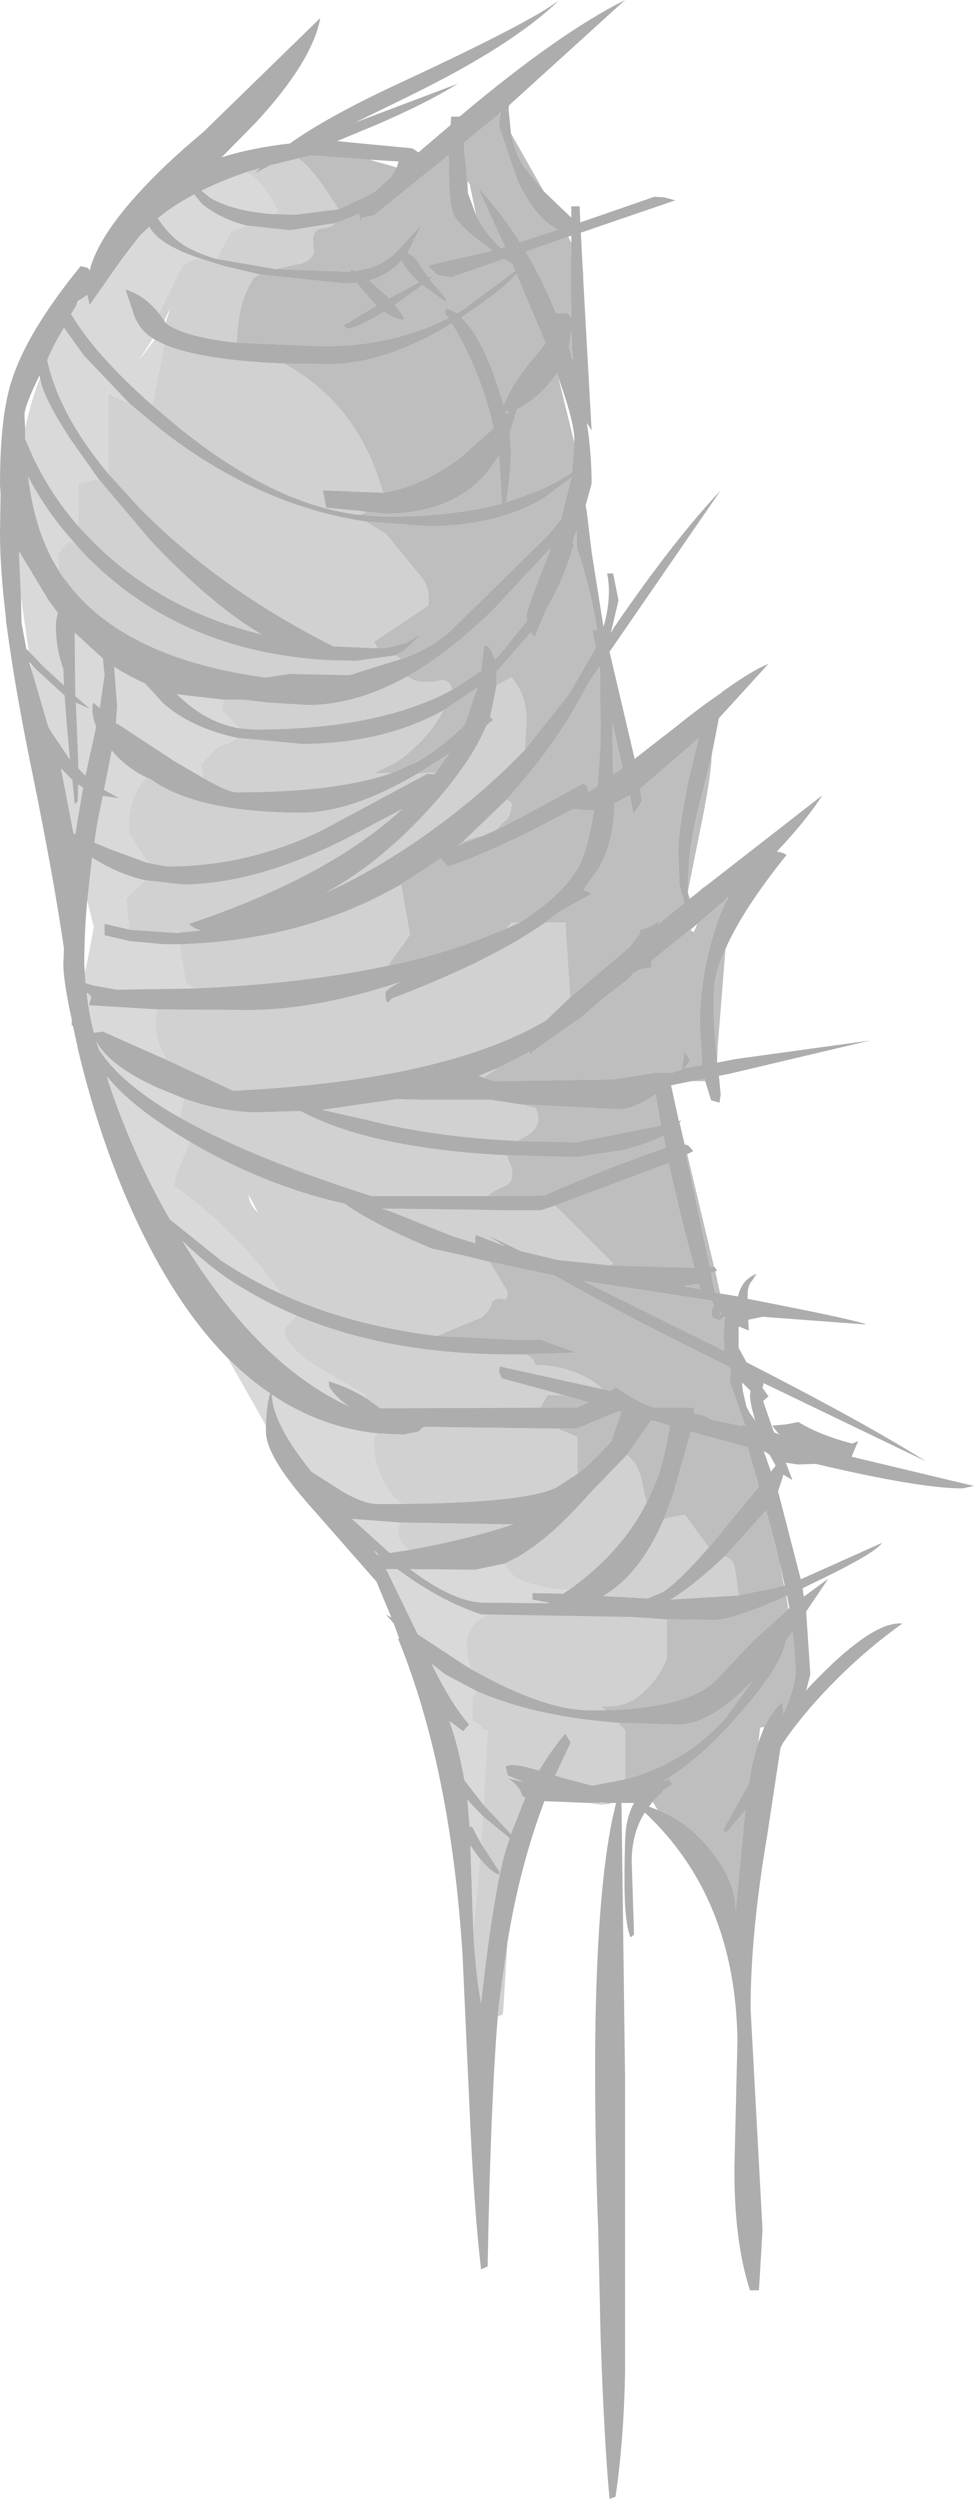 <?xml version="1.0" encoding="UTF-8" standalone="no"?>
<svg xmlns:ffdec="https://www.free-decompiler.com/flash" xmlns:xlink="http://www.w3.org/1999/xlink" ffdec:objectType="frame" height="243.95px" width="95.2px" xmlns="http://www.w3.org/2000/svg">
  <g transform="matrix(1.0, 0.0, 0.0, 1.0, 0.0, 0.0)">
    <use ffdec:characterId="262" height="208.95" transform="matrix(1.167, 0.0, 0.0, 1.167, 0.0, 0.0)" width="81.55" xlink:href="#sprite0"/>
  </g>
  <defs>
    <g id="sprite0" transform="matrix(1.0, 0.0, 0.0, 1.0, 0.0, 0.0)">
      <use ffdec:characterId="261" height="208.95" transform="matrix(1.0, 0.0, 0.0, 1.0, 0.0, 0.0)" width="81.55" xlink:href="#shape0"/>
    </g>
    <g id="shape0" transform="matrix(1.0, 0.0, 0.0, 1.0, 0.0, 0.0)">
      <path d="M42.75 11.15 L45.5 16.0 43.85 13.95 Q43.05 12.7 42.75 11.15 M48.75 22.45 L48.8 22.75 48.8 23.4 48.75 22.45 M49.1 42.85 L49.25 44.15 49.5 46.15 49.1 42.85 M59.55 63.1 Q59.5 65.05 58.45 70.05 L57.55 74.55 Q57.55 70.65 58.6 66.95 L59.55 63.1 M58.6 74.45 L58.6 74.4 58.85 74.2 59.1 74.05 58.6 74.45 M60.7 79.35 L60.05 87.5 60.0 88.75 Q59.55 84.2 59.8 82.2 59.95 80.95 60.7 79.35 M59.0 90.4 L57.85 90.4 58.95 90.2 59.0 90.4 M56.95 94.25 L57.3 95.7 57.25 95.7 56.95 94.25 M57.5 96.5 L59.75 105.95 59.4 105.95 57.4 96.55 57.5 96.5 M59.85 106.3 L60.25 108.15 59.8 108.05 59.5 106.45 59.85 106.3 M51.2 150.75 L50.75 150.85 50.85 150.75 51.2 150.75 M41.85 9.55 L41.75 10.55 43.3 15.1 Q44.85 18.35 46.7 19.2 L45.6 19.55 43.5 20.25 Q41.9 17.7 40.0 15.7 L42.25 20.65 41.9 20.75 Q40.6 19.5 39.85 18.05 L39.3 15.4 39.1 15.15 39.1 15.2 38.8 11.95 41.8 9.5 41.85 9.55 M28.05 18.65 Q29.05 18.35 30.05 17.85 30.1 18.75 30.3 18.2 L31.3 18.0 37.55 12.95 37.55 13.55 Q37.55 17.25 38.0 18.05 38.7 19.2 41.2 20.95 L35.8 22.2 36.05 22.5 36.6 23.0 37.75 23.2 42.2 21.65 42.85 22.05 43.1 22.65 38.8 25.85 38.2 26.2 Q37.75 25.9 37.3 25.75 L37.25 26.2 37.5 26.6 Q32.85 28.95 27.0 28.95 L19.8 28.65 Q19.85 27.4 20.05 26.2 20.35 24.55 21.3 23.15 L21.75 22.95 28.75 23.7 29.85 23.65 31.1 25.15 31.5 25.55 28.75 27.2 29.0 27.5 Q30.0 27.4 32.15 26.05 33.0 26.7 33.75 26.75 L33.8 26.5 33.05 25.5 33.15 25.4 35.35 23.85 37.3 25.25 37.3 24.95 35.95 23.35 36.3 23.0 35.85 23.2 35.0 21.95 Q34.65 21.4 34.1 21.15 L35.3 18.75 33.45 20.75 Q32.05 22.4 29.65 22.65 L29.3 22.5 29.35 22.7 28.75 22.7 23.05 22.5 24.75 22.1 Q25.7 22.1 26.3 21.15 25.9 19.25 26.85 19.1 27.7 19.05 28.05 18.65 M23.75 30.4 L27.5 30.45 Q32.2 30.45 37.8 27.05 39.75 30.2 40.9 34.2 L41.3 35.8 38.6 38.2 Q35.4 40.65 32.05 41.2 29.95 33.75 23.75 30.4 M30.7 42.8 L32.25 42.95 Q37.85 42.95 40.8 39.45 L41.75 38.1 42.0 42.1 Q37.9 43.2 32.25 43.2 L30.05 43.05 30.7 42.8 M47.55 19.8 L47.8 20.3 47.75 23.05 47.8 26.6 47.75 26.45 47.5 26.2 46.55 26.2 46.55 26.25 Q45.4 23.4 44.0 21.05 L47.55 19.8 M47.85 29.8 L47.6 29.05 47.8 27.7 47.9 29.75 47.85 29.8 M48.05 37.0 L47.85 39.5 Q46.55 40.4 44.75 41.15 L42.35 42.0 Q42.75 39.45 42.75 37.8 L42.65 36.2 43.25 34.25 Q45.3 33.15 46.55 31.25 L46.6 31.2 46.7 31.5 48.05 37.0 M42.15 33.85 L41.25 31.15 Q40.0 27.85 38.6 26.55 42.0 24.3 43.2 22.9 L45.65 28.7 44.75 29.8 Q42.8 32.1 42.15 33.85 M42.35 34.65 L42.3 34.35 42.55 34.45 42.35 34.65 M34.1 56.55 Q37.6 54.55 41.3 50.95 L46.1 45.8 46.05 45.95 Q44.05 50.9 44.05 51.55 L44.1 51.9 42.05 54.45 41.4 55.15 Q41.2 54.4 40.8 54.0 L40.5 54.0 40.25 56.1 37.8 57.7 37.8 57.65 Q37.65 56.6 36.35 57.0 34.75 57.15 34.1 56.55 M41.55 57.3 L41.55 56.8 41.55 56.15 41.95 55.7 44.4 52.9 44.75 53.25 45.7 50.95 Q47.2 48.4 48.0 45.55 L47.9 45.3 48.25 44.35 48.25 45.75 Q49.5 49.45 49.95 52.7 L49.55 52.7 49.85 54.15 47.6 58.05 43.9 62.7 44.0 61.15 Q44.3 58.35 42.8 56.65 L41.55 57.3 M30.55 43.6 L35.75 44.0 Q41.4 44.0 45.35 41.75 L47.8 39.95 46.95 43.4 45.9 44.7 40.8 49.7 37.65 52.8 Q36.0 54.2 34.0 54.95 L33.55 55.1 33.1 54.8 33.75 54.45 35.3 53.0 33.95 53.75 32.25 54.2 31.55 54.2 31.3 53.65 35.8 50.65 Q36.1 49.1 35.0 47.95 L32.3 44.65 30.55 43.6 M28.3 17.5 Q26.25 14.1 24.95 13.25 L26.05 13.0 30.9 13.35 33.2 14.0 32.7 14.8 31.45 15.95 30.8 16.35 28.3 17.5 M30.9 23.45 Q32.5 23.0 33.6 21.8 34.0 22.6 34.95 23.5 L35.05 23.6 32.65 24.9 32.6 24.95 30.9 23.45 M37.1 59.4 L39.95 57.5 38.85 60.65 Q36.95 62.5 35.0 63.65 L32.75 64.65 31.3 64.65 33.2 63.7 Q35.8 61.85 37.1 59.4 M36.45 64.6 L35.0 64.65 35.55 64.3 37.6 63.0 36.45 64.6 M40.5 69.85 L38.3 70.7 38.7 70.4 Q39.5 70.05 40.5 69.85 M42.4 66.85 L43.55 65.5 Q46.9 61.65 49.2 57.15 L50.15 55.75 50.2 55.95 50.25 62.05 50.0 65.7 49.25 66.2 49.1 65.7 48.8 65.5 43.3 68.5 41.5 69.4 41.95 68.9 42.45 68.45 Q42.8 67.9 42.8 67.15 L42.4 66.85 M33.55 73.95 L36.85 71.8 37.5 72.45 Q39.65 71.8 44.2 69.6 L47.95 67.65 48.05 67.65 49.25 67.75 49.7 67.75 Q49.1 71.45 48.25 72.75 46.8 75.05 43.45 77.15 L42.8 77.15 42.35 77.65 39.55 78.75 Q36.35 79.95 32.45 80.75 L34.3 78.15 33.55 73.95 M45.6 77.15 L46.85 76.2 49.5 74.75 Q49.4 74.6 48.8 74.4 L50.1 72.6 Q51.3 70.5 51.4 67.55 L51.4 67.2 52.7 66.5 52.8 67.05 53.0 68.1 53.7 67.0 53.55 65.95 58.45 61.75 57.7 64.8 Q56.75 69.25 56.75 71.2 L56.85 74.0 57.25 75.5 55.05 77.3 55.2 76.9 Q54.5 77.6 53.55 77.7 L53.55 77.8 53.55 78.05 52.65 79.2 47.7 83.4 47.3 77.15 45.6 77.15 M42.4 96.6 L48.25 96.75 52.2 96.15 Q54.2 95.65 55.5 94.95 L55.7 95.95 51.7 97.4 Q48.0 98.85 45.55 99.95 L40.8 100.0 Q41.35 99.5 42.15 99.2 43.05 98.9 42.8 97.65 L42.4 96.6 M40.95 105.5 L46.4 106.65 Q51.65 109.65 59.7 113.65 L60.95 114.25 61.15 114.55 61.05 115.5 62.3 119.05 62.4 119.2 62.0 119.2 62.0 119.25 61.7 119.15 59.55 118.7 58.85 118.35 58.05 118.15 58.1 117.8 58.05 117.7 54.75 117.7 Q53.35 117.25 51.55 116.0 L51.05 116.3 50.4 116.15 Q49.7 115.45 48.6 114.95 46.85 114.15 44.8 114.15 44.6 113.45 43.9 113.25 L48.25 113.1 45.2 112.0 42.75 112.0 36.55 111.7 40.3 110.15 40.8 109.65 41.1 109.15 Q41.15 108.4 42.3 108.65 42.55 108.15 42.4 107.9 L40.95 105.5 M47.15 116.65 L49.25 117.25 48.25 117.7 45.2 117.7 45.8 116.65 47.15 116.65 M40.45 90.1 L41.65 89.3 44.3 87.95 Q44.35 88.35 44.5 88.0 L45.5 87.25 48.65 85.05 50.5 83.45 52.65 81.8 52.95 81.4 53.6 81.05 53.65 81.05 54.5 80.9 54.5 80.35 57.65 77.8 57.75 77.75 58.05 77.95 58.35 77.25 60.85 75.1 60.85 75.2 Q60.2 76.4 59.75 77.95 58.55 81.8 58.55 85.8 L58.75 89.05 57.25 89.3 57.75 88.7 57.3 87.95 57.25 88.0 57.05 89.45 Q56.8 89.45 56.25 89.7 L54.55 89.7 54.55 89.75 51.3 90.25 41.35 90.4 40.45 90.1 M43.25 95.4 L43.6 95.2 Q45.6 94.3 44.8 92.65 L43.6 92.35 51.75 92.75 Q53.05 92.75 54.85 91.5 L55.3 94.1 48.25 95.5 43.25 95.4 M51.3 64.75 L51.25 61.95 51.25 60.5 52.1 64.2 51.3 64.75 M51.05 105.8 Q51.15 105.7 51.3 105.65 L46.45 100.8 55.95 97.25 Q56.85 101.4 58.1 106.0 L51.05 105.8 M58.45 107.35 L58.6 107.8 57.25 107.55 58.45 107.35 M59.75 109.2 L59.55 109.5 59.55 110.0 59.65 110.2 60.3 110.4 60.3 110.3 60.65 110.05 60.55 111.55 60.6 112.95 48.8 107.1 59.55 108.75 59.75 109.2 M60.2 109.75 L60.4 109.8 60.25 109.9 60.2 109.75 M46.65 119.45 L48.25 119.45 51.75 118.0 52.0 118.05 51.35 119.9 51.2 120.45 Q49.65 122.2 48.3 123.25 L48.3 120.15 46.65 119.45 M52.45 121.65 L54.5 118.75 56.05 119.2 Q55.5 122.35 54.95 123.75 L54.1 125.65 53.75 124.15 Q53.5 122.45 52.45 121.65 M55.55 127.0 L56.3 125.0 57.8 119.7 58.65 119.95 62.55 121.0 63.5 124.3 59.3 129.4 57.3 126.65 55.55 127.0 M61.8 133.4 L61.5 131.2 Q61.35 130.3 60.6 130.15 L60.95 129.8 64.1 126.3 64.5 127.7 65.25 130.7 65.6 132.6 61.8 133.4 M55.8 135.4 L59.75 135.45 Q61.35 135.45 65.8 133.45 L65.95 134.55 63.05 137.15 59.85 140.55 Q57.45 142.8 50.65 143.0 L50.3 142.65 Q52.0 142.8 53.2 142.0 55.05 140.6 55.8 138.65 L55.8 135.4 M52.2 148.8 L52.3 148.65 52.3 144.65 51.7 144.05 56.75 144.2 Q59.45 144.2 63.0 140.5 L60.7 143.65 Q57.35 147.45 52.2 148.8 M66.5 138.35 L66.55 139.4 66.55 140.0 Q66.5 141.05 65.55 143.35 L65.55 143.1 65.45 142.3 65.3 142.45 Q64.55 143.15 63.95 144.4 L63.6 144.45 63.45 145.7 Q62.95 147.15 62.65 149.15 L60.5 153.0 60.75 153.25 62.35 151.4 61.55 159.8 Q61.6 157.4 59.5 154.75 57.6 152.35 55.05 151.35 L54.6 150.65 55.5 149.75 55.45 149.7 56.25 149.2 56.0 148.75 55.55 148.9 Q58.15 147.35 60.8 144.5 65.35 139.6 65.75 137.2 L66.3 136.45 66.5 138.35" fill="#bebebe" fill-rule="evenodd" stroke="none"/>
      <path d="M50.75 150.85 L50.3 150.9 49.25 150.75 50.35 150.7 50.85 150.75 50.75 150.85 M42.45 162.45 L42.1 168.2 42.05 168.45 41.65 168.6 41.75 167.55 42.45 162.45 M28.05 18.65 Q27.7 19.05 26.85 19.1 25.9 19.25 26.3 21.15 25.7 22.1 24.75 22.1 L23.05 22.5 18.1 21.65 19.3 19.4 20.6 18.85 24.25 19.25 28.05 18.65 M21.75 22.95 L21.3 23.15 Q20.35 24.55 20.05 26.2 19.85 27.4 19.8 28.65 15.5 28.2 13.9 27.05 L13.85 27.0 14.35 25.45 14.3 25.65 13.75 26.8 13.3 26.2 15.3 22.15 16.3 21.65 16.85 21.65 18.8 22.25 21.75 22.95 M13.75 28.8 Q16.8 30.1 23.75 30.4 29.95 33.75 32.05 41.2 L27.0 41.0 27.3 42.45 29.95 42.7 30.7 42.8 30.05 43.05 Q22.9 42.2 14.9 35.7 L12.7 33.85 12.8 33.65 13.75 28.8 M34.1 56.55 Q34.75 57.15 36.35 57.0 37.65 56.6 37.8 57.65 L37.8 57.7 Q31.65 61.0 21.3 61.0 L20.05 60.9 18.55 59.4 18.7 58.5 19.0 58.5 20.35 58.5 22.45 58.75 25.75 58.95 Q29.75 58.95 34.1 56.55 M41.55 57.3 L42.8 56.65 Q44.3 58.35 44.0 61.15 L43.9 62.7 Q40.95 65.8 37.05 68.75 32.2 72.4 27.25 74.65 31.4 72.35 35.0 68.6 39.2 64.25 40.7 60.65 L41.25 60.2 41.0 59.95 41.55 57.3 M30.55 43.6 L32.3 44.65 35.0 47.95 Q36.1 49.1 35.8 50.65 L31.3 53.65 31.55 54.2 27.9 54.05 Q18.35 49.25 11.7 42.5 L9.05 39.6 9.05 32.9 Q9.95 33.3 10.85 33.75 L13.25 35.75 Q21.4 42.2 30.55 43.6 M33.1 54.8 L33.55 55.1 29.25 56.45 24.25 56.35 22.2 56.65 Q11.2 55.15 6.3 49.55 L6.3 49.45 6.25 49.5 5.15 48.1 4.95 47.75 4.8 46.4 5.55 45.4 5.75 45.35 6.2 45.35 6.75 46.0 Q14.75 54.5 27.5 55.2 L29.75 55.25 29.8 55.25 33.1 54.8 M20.6 14.4 L21.75 14.05 21.3 14.5 22.65 13.8 24.95 13.25 Q26.25 14.1 28.3 17.5 L24.75 17.95 22.8 17.9 23.3 17.65 23.1 17.4 Q22.15 15.5 21.05 14.65 L20.6 14.4 M8.25 40.05 L12.6 45.2 Q17.65 50.55 21.9 53.05 13.25 50.95 7.5 45.0 L6.55 44.0 6.55 40.4 8.25 40.05 M37.1 59.4 Q35.8 61.85 33.2 63.7 L31.3 64.65 32.75 64.65 Q28.1 66.25 19.8 66.25 19.1 66.25 17.0 65.05 L16.8 63.9 17.55 63.15 Q18.15 62.3 19.05 62.15 L19.9 61.7 25.25 62.2 Q32.0 62.2 37.1 59.4 M36.45 64.6 L36.3 64.75 35.75 64.7 26.9 69.45 Q20.7 72.45 14.0 72.45 L12.35 72.15 10.8 69.65 Q10.7 68.65 10.85 67.9 11.15 66.25 12.25 65.0 L12.6 65.15 13.2 65.55 Q17.15 67.95 25.25 67.95 29.4 67.95 35.0 64.65 L36.45 64.6 M40.5 69.85 Q39.5 70.05 38.7 70.4 L42.4 66.85 42.8 67.15 Q42.8 67.9 42.45 68.45 L41.95 68.9 41.5 69.4 40.5 69.85 M33.55 73.95 L34.3 78.15 32.45 80.75 Q25.4 82.25 16.2 82.65 L15.55 82.15 15.0 78.95 Q25.4 78.65 33.55 73.95 M42.35 77.65 L42.8 77.15 43.45 77.15 42.35 77.65 M12.15 73.6 L15.25 73.95 Q21.4 73.95 29.1 70.05 L33.65 67.65 Q27.45 73.35 15.8 77.25 16.15 77.6 16.8 77.8 L14.85 78.0 14.8 77.9 14.7 78.0 10.95 77.75 10.8 77.65 10.55 75.15 12.15 73.6 M13.9 88.6 L13.5 87.8 Q12.7 86.1 13.15 84.4 L20.75 84.45 Q26.45 84.45 33.5 82.1 32.25 82.75 32.25 83.05 32.25 84.3 32.75 83.5 41.05 80.35 45.6 77.15 L47.3 77.15 47.7 83.4 45.65 85.35 Q41.8 87.6 36.15 89.0 L35.55 89.15 Q28.8 90.75 19.5 91.2 L13.9 88.6 M15.05 93.45 L15.1 93.15 15.3 92.15 15.4 91.85 Q18.65 93.0 21.5 93.0 L25.15 92.9 Q27.55 94.15 30.35 94.9 35.4 96.25 42.4 96.6 L42.8 97.65 Q43.05 98.9 42.15 99.2 41.35 99.5 40.8 100.0 L31.05 100.0 Q20.9 96.75 15.05 93.45 M23.55 108.2 L23.4 108.0 Q19.75 102.9 14.55 99.15 L14.65 98.45 15.85 95.45 Q22.15 99.15 28.85 100.65 31.2 102.35 36.15 104.4 L38.9 105.0 40.95 105.5 42.4 107.9 Q42.55 108.15 42.3 108.65 41.15 108.4 41.1 109.15 L40.8 109.65 40.3 110.15 36.55 111.7 Q29.4 110.85 23.55 108.2 M50.4 116.15 L41.8 114.25 41.75 114.7 42.0 115.25 47.15 116.65 45.8 116.65 45.2 117.7 31.8 117.75 30.7 116.95 30.55 116.65 26.25 114.1 Q24.65 113.15 23.8 111.65 L23.9 110.95 24.35 110.45 24.8 110.0 Q32.55 113.25 42.75 113.25 L43.9 113.25 Q44.6 113.45 44.8 114.15 46.85 114.15 48.6 114.95 49.7 115.45 50.4 116.15 M40.45 90.1 L40.05 89.95 41.65 89.3 40.45 90.1 M43.25 95.4 Q36.15 95.05 30.75 93.65 L26.95 92.8 33.2 91.9 35.25 91.95 41.05 91.95 43.6 92.35 44.8 92.65 Q45.6 94.3 43.6 95.2 L43.25 95.4 M46.45 100.8 L51.3 105.65 Q51.15 105.7 51.05 105.8 L46.65 105.35 43.55 104.6 40.75 103.25 42.25 104.2 39.8 103.25 39.75 103.7 39.8 103.7 39.75 103.95 37.95 103.4 32.7 101.3 31.95 101.05 39.8 101.15 42.2 101.2 45.25 101.2 46.45 100.8 M46.65 119.45 L48.3 120.15 48.3 123.25 46.5 124.4 Q43.85 125.65 33.6 125.75 32.55 124.95 31.85 123.35 31.15 121.9 31.3 120.15 L31.6 119.85 33.75 119.95 35.0 119.7 35.45 119.3 46.65 119.45 M52.45 121.65 Q53.5 122.45 53.75 124.15 L54.1 125.65 Q51.95 129.85 47.65 132.9 L46.8 132.9 Q44.9 132.75 43.05 131.9 L42.15 130.75 Q45.2 129.5 49.0 125.25 L49.55 124.65 52.45 121.65 M45.9 134.0 L45.85 134.05 45.6 134.05 45.9 134.0 M55.55 127.0 L57.3 126.65 59.3 129.4 Q56.55 132.5 55.4 133.15 L54.2 133.65 50.45 133.45 Q53.55 131.65 55.55 127.0 M61.8 133.4 L56.1 133.75 Q58.2 132.45 60.6 130.15 61.35 130.3 61.5 131.2 L61.8 133.4 M55.8 135.4 L55.8 138.65 Q55.05 140.6 53.2 142.0 52.0 142.8 50.3 142.65 L50.65 143.0 49.3 143.0 Q45.5 143.0 39.4 139.55 38.2 136.1 40.85 135.0 L52.8 135.2 55.8 135.4 M33.45 127.3 L42.25 127.45 42.95 127.45 Q39.4 128.65 34.25 129.6 L34.05 129.4 Q33.3 128.85 33.3 128.15 L33.4 127.45 33.45 127.3 M52.2 148.8 L49.55 149.3 47.05 148.65 46.45 148.45 47.75 145.7 47.3 144.95 Q46.1 146.35 45.1 148.05 42.85 147.35 42.3 147.7 L42.5 148.45 43.8 149.0 42.5 148.7 Q43.45 149.3 43.7 150.15 L43.95 150.3 42.75 153.35 40.45 150.9 40.8 144.65 40.55 144.65 40.4 144.6 Q40.2 144.15 39.55 143.9 L39.55 141.9 39.9 141.4 Q44.65 143.5 51.7 144.05 L52.3 144.65 52.3 148.65 52.2 148.8 M20.8 99.9 L20.8 99.95 Q20.9 100.8 21.6 101.4 L20.8 99.9 M40.25 154.15 L40.4 151.85 42.65 153.7 Q42.2 154.95 41.9 156.35 41.05 160.25 40.25 167.5 39.8 165.15 39.6 161.5 L40.15 155.4 Q41.05 156.5 41.75 156.75 L41.8 156.5 40.25 154.15" fill="#d1d1d1" fill-rule="evenodd" stroke="none"/>
      <path d="M22.25 119.2 L19.05 113.55 Q20.75 115.25 22.6 116.5 22.3 117.45 22.25 119.2 M13.3 26.2 Q12.1 24.7 10.5 24.2 L11.1 26.0 Q11.45 27.3 12.5 28.1 L12.8 28.3 11.6 30.15 12.95 28.4 13.75 28.8 12.8 33.65 12.7 33.85 Q7.9 29.6 5.95 26.25 L6.35 25.6 6.65 25.1 7.3 24.65 7.5 25.5 10.2 21.65 11.7 19.7 12.5 18.95 Q13.25 20.45 16.85 21.65 L16.3 21.65 15.3 22.15 13.3 26.2 M20.05 60.9 Q17.25 60.45 14.8 58.05 L18.7 58.5 18.55 59.4 20.05 60.9 M4.95 47.75 Q2.95 44.7 2.35 39.85 3.9 42.8 6.2 45.35 L5.75 45.35 5.55 45.4 4.8 46.4 4.95 47.75 M20.6 14.4 L21.05 14.65 Q22.15 15.5 23.1 17.4 L23.3 17.65 22.8 17.9 Q19.5 17.65 17.6 16.55 L16.85 15.95 Q18.55 15.1 20.6 14.4 M20.6 18.85 L19.3 19.4 18.1 21.65 Q16.4 21.15 15.3 20.45 14.25 19.75 13.45 18.6 L13.2 18.25 Q14.55 17.15 16.25 16.25 L16.9 17.05 Q18.45 18.3 20.6 18.85 M10.85 33.75 Q9.95 33.3 9.05 32.9 L9.05 39.6 Q4.9 34.6 3.95 30.1 4.3 29.25 4.8 28.35 L5.35 27.4 7.0 29.7 10.85 33.75 M3.35 31.6 Q3.6 33.25 5.95 36.8 L8.25 40.05 6.55 40.4 6.55 44.0 Q4.25 41.35 2.8 38.3 L2.1 36.7 2.1 35.85 Q2.55 33.65 3.35 31.6 M1.75 49.85 L1.6 46.5 1.6 46.1 4.1 50.25 4.85 51.25 Q4.6 52.0 4.7 53.1 4.8 54.55 5.3 55.95 L5.35 57.3 3.65 55.75 2.4 54.45 1.75 49.85 M17.0 65.05 L14.6 63.65 9.8 60.5 9.75 60.55 9.7 60.45 9.8 59.05 9.55 55.75 Q10.8 56.55 12.15 57.15 L13.65 58.8 Q16.05 60.9 19.9 61.7 L19.05 62.15 Q18.15 62.3 17.55 63.15 L16.8 63.9 17.0 65.05 M12.25 65.0 Q11.15 66.25 10.85 67.9 10.7 68.65 10.8 69.65 L12.35 72.15 9.2 71.0 7.9 70.45 Q8.1 68.85 8.45 67.3 L8.6 66.55 10.0 66.75 8.7 66.05 9.35 62.75 9.7 63.15 Q10.85 64.35 12.25 65.0 M12.15 73.6 L10.55 75.15 10.8 77.65 10.95 77.75 8.75 77.25 8.75 78.2 10.9 78.7 13.75 78.95 15.0 78.95 15.55 82.15 16.2 82.65 9.8 82.75 7.8 82.4 7.15 82.2 7.1 81.35 7.35 80.15 7.85 77.5 7.3 75.3 7.7 71.7 7.95 71.85 Q9.95 73.1 12.15 73.6 M14.7 78.0 L14.8 77.9 14.85 78.0 14.7 78.0 M6.25 52.9 L8.6 55.05 8.75 56.45 8.35 59.2 7.8 58.75 7.75 58.95 Q7.65 59.85 8.05 60.75 L7.15 64.85 6.55 64.25 6.55 63.8 6.35 58.75 7.5 59.25 6.3 58.2 6.25 52.9 M2.7 56.2 L2.55 55.45 3.05 56.0 5.4 58.15 5.6 60.75 5.85 63.5 4.45 61.45 4.05 60.8 2.7 56.2 M6.25 67.25 L6.5 67.0 6.55 65.6 6.95 65.85 6.3 69.75 6.15 69.7 5.1 64.25 6.05 65.2 6.25 67.25 M13.9 88.6 L8.6 86.25 7.85 86.35 Q7.4 84.55 7.25 83.0 7.7 83.25 7.6 83.5 L7.45 84.05 13.15 84.4 Q12.7 86.1 13.5 87.8 L13.9 88.6 M15.05 93.45 Q10.05 90.6 8.25 87.7 L8.05 87.05 Q9.15 89.15 13.3 91.0 L15.4 91.85 15.3 92.15 15.1 93.15 15.05 93.45 M23.55 108.2 Q20.9 107.0 18.5 105.4 L14.2 101.95 Q11.05 96.45 9.05 90.4 L8.95 90.0 Q10.95 92.5 15.45 95.2 L15.85 95.45 14.65 98.45 14.55 99.15 Q19.75 102.9 23.4 108.0 L23.55 108.2 M30.7 116.95 Q29.2 116.0 27.5 115.5 L27.55 115.95 Q28.1 116.85 29.2 117.6 21.6 114.1 15.25 103.75 17.55 105.95 19.5 107.2 22.0 108.8 24.8 110.0 L24.35 110.45 23.9 110.95 23.8 111.65 Q24.65 113.15 26.25 114.1 L30.55 116.65 30.7 116.95 M33.6 125.75 L31.55 125.75 Q30.15 125.75 27.7 124.1 L26.05 123.05 25.7 122.6 Q22.8 118.9 22.75 116.6 26.8 119.35 31.6 119.85 L31.3 120.15 Q31.15 121.9 31.85 123.35 32.55 124.95 33.6 125.75 M47.65 132.9 L47.1 133.25 44.55 133.2 44.55 133.75 45.9 134.0 45.6 134.05 40.55 134.0 Q38.0 134.0 34.3 131.2 L39.75 131.25 42.15 130.75 43.05 131.9 Q44.9 132.75 46.8 132.9 L47.65 132.9 M40.85 135.0 Q38.2 136.1 39.4 139.55 L38.75 139.15 34.95 136.65 32.3 131.2 33.25 131.2 Q36.8 133.85 40.3 135.0 L40.85 135.0 M33.45 127.3 L33.4 127.45 33.3 128.15 Q33.3 128.85 34.05 129.4 L34.25 129.6 32.6 129.85 29.45 127.0 33.45 127.3 M39.9 141.4 L39.55 141.9 39.55 143.9 Q40.2 144.15 40.4 144.6 L40.55 144.65 40.8 144.65 40.45 150.9 40.25 150.65 38.85 148.85 Q38.4 146.2 37.6 143.9 L38.75 144.75 39.25 144.2 Q37.7 142.4 36.1 139.1 L37.25 140.0 39.9 141.4 M40.25 154.15 L39.5 152.75 39.3 152.75 39.25 152.25 39.1 150.45 39.35 150.75 40.4 151.85 40.25 154.15 M31.7 130.0 L31.55 130.0 31.25 129.6 31.7 130.0 M39.6 161.5 L39.55 160.1 39.35 154.3 39.85 155.0 40.15 155.4 39.6 161.5" fill="#d9d9d9" fill-rule="evenodd" stroke="none"/>
      <path d="M19.05 113.55 Q14.55 109.0 11.05 101.25 8.3 95.15 6.55 87.85 L6.1 85.75 6.0 85.75 6.0 85.25 Q5.3 82.0 5.3 80.6 L5.35 79.3 Q4.5 73.45 2.75 64.85 1.3 57.85 0.6 52.6 L0.5 51.95 0.5 51.7 Q0.0 47.55 0.0 44.55 L0.05 41.25 0.0 40.55 Q0.0 34.75 1.0 31.75 2.3 27.7 6.75 22.25 L7.35 22.4 7.5 22.6 Q8.2 19.9 11.45 16.3 13.75 13.75 17.0 11.05 L26.8 1.5 Q26.15 5.1 21.45 10.2 L18.55 13.15 Q21.1 12.35 24.25 12.0 27.55 9.65 33.75 6.8 44.6 1.75 46.8 0.0 42.9 3.8 34.2 8.05 L29.7 10.25 38.3 7.0 Q35.75 8.6 31.45 10.45 L28.2 11.8 34.45 12.4 Q34.7 12.5 35.0 12.75 L37.7 10.45 37.75 9.75 38.45 9.75 Q46.7 2.8 52.3 0.0 L42.6 8.8 42.55 9.1 42.75 11.15 Q43.05 12.7 43.85 13.95 L45.5 16.0 47.8 18.2 47.8 17.25 48.5 17.25 48.55 18.6 54.75 16.45 55.55 16.5 56.5 16.75 49.05 19.3 48.6 19.45 48.75 22.45 48.8 23.4 49.5 36.0 49.1 35.35 Q49.5 37.95 49.5 40.45 L49.0 42.25 49.1 42.8 49.1 42.85 49.5 46.15 50.45 52.15 50.5 52.4 Q51.2 49.95 50.8 47.95 L51.3 47.95 51.75 50.2 51.1 52.95 51.35 52.5 Q56.3 45.25 60.3 41.0 L52.1 52.9 51.0 54.5 53.1 63.45 56.7 60.65 Q58.75 59.0 60.4 57.9 L60.5 57.75 60.5 57.8 Q62.85 56.1 64.3 55.5 L60.15 60.05 59.55 63.1 58.6 66.95 Q57.55 70.65 57.55 74.55 L57.55 74.6 57.7 75.15 58.6 74.45 59.1 74.05 68.8 66.5 Q67.5 68.55 65.0 71.2 65.6 71.3 65.8 71.5 62.1 76.1 60.7 79.35 59.95 80.95 59.8 82.2 59.55 84.2 60.0 88.75 L60.0 88.85 61.55 88.55 72.8 87.0 60.95 89.8 60.15 89.95 60.3 91.5 60.2 92.2 59.5 92.0 59.0 90.4 58.95 90.2 57.85 90.4 56.15 90.75 56.8 93.75 57.0 93.7 56.85 93.9 56.95 94.25 57.25 95.7 57.3 95.7 57.55 95.75 57.8 96.0 58.0 96.25 57.5 96.5 57.4 96.55 59.4 105.95 59.75 105.95 59.8 105.95 60.0 106.25 59.85 106.3 59.5 106.45 59.8 108.05 60.25 108.15 61.75 108.4 Q62.05 107.0 63.3 106.5 L62.95 107.05 Q62.55 107.5 62.55 108.2 L62.55 108.6 Q71.6 110.35 72.5 110.75 L63.8 110.1 62.6 110.35 62.65 111.25 61.8 110.9 61.8 112.7 62.45 113.9 Q72.15 118.85 77.5 122.2 L63.9 115.65 63.8 116.05 64.3 116.75 63.85 117.15 64.75 119.75 65.2 119.95 64.6 119.2 65.75 119.1 66.8 118.9 Q68.6 120.0 71.3 120.7 L71.8 120.5 71.25 121.8 81.5 124.25 80.5 124.45 Q76.95 124.45 68.25 122.4 L66.75 122.45 65.75 122.3 66.3 123.75 65.55 123.3 65.1 124.7 67.0 132.05 73.8 129.0 Q73.25 129.9 67.55 132.6 L67.15 132.8 67.25 133.5 69.3 132.0 67.45 134.75 67.8 140.0 67.45 141.35 67.9 140.85 Q73.0 135.5 75.5 135.75 72.05 138.2 68.9 141.55 66.85 143.75 65.5 145.75 L65.3 146.15 64.2 153.4 Q62.8 161.65 62.8 167.95 L63.8 186.45 63.5 191.5 62.75 191.5 Q61.4 187.35 61.45 181.15 L61.7 170.65 Q61.55 158.65 53.95 151.55 52.9 153.2 52.85 155.5 L53.05 161.75 52.75 162.0 Q52.25 160.7 52.25 157.45 52.25 153.65 52.4 152.7 52.6 151.55 53.05 150.75 L52.75 150.75 52.0 150.75 52.3 173.85 52.3 198.25 Q52.2 204.0 51.5 208.75 L51.0 208.95 Q50.55 204.2 50.25 195.35 L50.05 186.45 Q49.75 178.75 49.8 170.75 49.95 156.9 51.55 150.75 L51.2 150.75 50.85 150.75 50.35 150.7 49.25 150.75 45.55 150.6 Q43.5 156.0 42.45 162.45 L41.75 167.55 41.65 168.6 Q41.05 175.9 40.8 189.5 L40.25 189.75 Q39.65 184.6 39.3 176.6 L38.7 163.45 Q37.7 147.75 33.3 137.0 L33.4 137.0 32.95 135.75 32.3 135.0 32.75 135.25 31.5 132.25 26.1 126.1 Q22.25 121.8 22.25 119.7 L22.25 119.2 Q22.3 117.45 22.6 116.5 20.75 115.25 19.05 113.55 M41.85 9.55 L41.85 9.4 41.8 9.5 38.8 11.95 39.1 15.2 39.15 16.15 39.85 18.05 Q40.6 19.5 41.9 20.75 L42.25 20.65 40.0 15.7 Q41.9 17.7 43.5 20.25 L45.6 19.55 46.7 19.2 Q44.85 18.35 43.3 15.1 L41.75 10.55 41.85 9.55 M19.8 28.65 L27.0 28.95 Q32.85 28.95 37.5 26.6 L37.25 26.2 37.3 25.75 Q37.75 25.9 38.2 26.2 L38.8 25.85 43.1 22.65 42.85 22.05 42.2 21.65 37.75 23.2 36.6 23.0 36.05 22.5 35.8 22.2 41.2 20.95 Q38.7 19.2 38.0 18.05 37.55 17.25 37.55 13.55 L37.55 12.95 31.3 18.0 30.3 18.2 Q30.1 18.75 30.05 17.85 29.05 18.35 28.05 18.65 L24.25 19.25 20.6 18.85 Q18.45 18.3 16.9 17.05 L16.25 16.25 Q14.55 17.15 13.2 18.25 L13.45 18.6 Q14.25 19.75 15.3 20.45 16.4 21.15 18.1 21.65 L23.05 22.5 28.75 22.7 29.35 22.7 29.3 22.5 29.65 22.65 Q32.05 22.4 33.45 20.75 L35.3 18.75 34.1 21.15 Q34.65 21.4 35.0 21.95 L35.85 23.2 36.3 23.0 35.95 23.35 37.3 24.95 37.3 25.25 35.35 23.85 33.15 25.4 33.05 25.5 33.8 26.5 33.75 26.75 Q33.0 26.7 32.15 26.05 30.0 27.4 29.0 27.5 L28.75 27.2 31.5 25.55 31.1 25.15 29.85 23.65 28.75 23.7 21.75 22.95 18.8 22.25 16.85 21.65 Q13.25 20.45 12.5 18.95 L11.7 19.7 10.2 21.65 7.5 25.5 7.3 24.65 6.65 25.1 6.55 25.15 6.35 25.6 5.95 26.25 Q7.9 29.6 12.7 33.85 L14.9 35.7 Q22.9 42.2 30.05 43.05 L32.25 43.2 Q37.9 43.2 42.0 42.1 L41.75 38.1 40.8 39.45 Q37.85 42.95 32.25 42.95 L30.7 42.8 29.95 42.7 27.3 42.45 27.0 41.0 32.05 41.2 Q35.4 40.65 38.6 38.2 L41.3 35.8 40.9 34.2 Q39.75 30.2 37.8 27.05 32.2 30.45 27.5 30.45 L23.75 30.4 Q16.8 30.1 13.75 28.8 L12.95 28.4 12.8 28.3 12.5 28.1 Q11.45 27.3 11.1 26.0 L10.5 24.2 Q12.1 24.7 13.3 26.2 L13.75 26.8 13.85 27.0 13.9 27.05 Q15.5 28.2 19.8 28.65 M47.8 20.3 L47.8 19.7 47.55 19.8 44.0 21.05 Q45.4 23.4 46.55 26.25 L46.55 26.2 47.5 26.2 47.75 26.45 47.8 26.6 47.75 23.05 47.8 20.3 M47.85 29.8 L47.95 30.15 47.9 29.9 47.9 29.75 47.8 27.7 47.6 29.05 47.85 29.8 M42.35 34.65 L42.55 34.45 42.3 34.35 42.35 34.65 M42.15 33.85 Q42.8 32.1 44.75 29.8 L45.65 28.7 43.2 22.9 Q42.0 24.3 38.6 26.55 40.0 27.85 41.25 31.15 L42.15 33.85 M46.7 31.5 L46.6 31.2 46.55 31.25 Q45.3 33.15 43.25 34.25 L42.65 36.2 42.75 37.8 Q42.75 39.45 42.35 42.0 L44.75 41.15 Q46.55 40.4 47.85 39.5 L48.05 37.0 48.05 36.7 Q48.05 35.3 46.7 31.5 M37.8 57.7 L40.25 56.1 40.5 54.0 40.8 54.0 Q41.2 54.4 41.4 55.15 L42.05 54.45 44.1 51.9 44.05 51.55 Q44.05 50.9 46.05 45.95 L46.1 45.8 41.3 50.95 Q37.6 54.55 34.1 56.55 29.75 58.95 25.75 58.95 L22.45 58.75 20.35 58.5 19.0 58.5 18.7 58.5 14.8 58.05 Q17.25 60.45 20.05 60.9 L21.3 61.0 Q31.65 61.0 37.8 57.7 M43.9 62.7 L47.6 58.05 49.85 54.15 49.55 52.7 49.95 52.7 Q49.5 49.45 48.25 45.75 L48.25 44.35 47.9 45.3 48.0 45.55 Q47.2 48.4 45.7 50.95 L44.75 53.25 44.4 52.9 41.95 55.7 41.55 56.15 41.55 56.8 41.55 57.3 41.0 59.95 41.25 60.2 40.7 60.65 Q39.2 64.25 35.0 68.6 31.4 72.35 27.25 74.65 32.2 72.4 37.05 68.75 40.95 65.8 43.9 62.7 M33.55 55.1 L34.0 54.95 Q36.0 54.2 37.65 52.8 L40.8 49.7 45.9 44.7 46.95 43.4 47.8 39.95 45.35 41.75 Q41.4 44.0 35.75 44.0 L30.55 43.6 Q21.4 42.2 13.25 35.75 L10.85 33.75 7.0 29.7 5.35 27.4 4.8 28.35 Q4.3 29.25 3.95 30.1 4.9 34.6 9.05 39.6 L11.7 42.5 Q18.35 49.25 27.9 54.05 L31.55 54.2 32.25 54.2 33.95 53.75 35.3 53.0 33.75 54.45 33.1 54.8 29.8 55.25 29.75 55.25 27.5 55.2 Q14.75 54.5 6.75 46.0 L6.2 45.35 Q3.9 42.8 2.35 39.85 2.95 44.7 4.95 47.75 L5.15 48.1 6.25 49.5 6.3 49.45 6.3 49.55 Q11.2 55.15 22.2 56.65 L24.25 56.35 29.25 56.45 33.55 55.1 M24.95 13.25 L22.65 13.8 21.3 14.5 21.75 14.05 20.6 14.4 Q18.55 15.1 16.85 15.95 L17.6 16.55 Q19.5 17.65 22.8 17.9 L24.75 17.95 28.3 17.5 30.8 16.35 31.45 15.95 32.7 14.8 33.2 14.0 33.35 13.5 30.9 13.35 26.05 13.0 24.95 13.25 M34.05 13.55 L34.0 13.55 34.0 13.6 34.05 13.55 M30.9 23.45 L32.6 24.95 32.65 24.9 35.05 23.6 34.95 23.5 Q34.0 22.6 33.6 21.8 32.5 23.0 30.9 23.45 M3.35 31.6 L3.3 31.4 Q2.05 33.95 2.05 34.7 L2.1 35.85 2.1 36.7 2.8 38.3 Q4.25 41.35 6.55 44.0 L7.5 45.0 Q13.25 50.95 21.9 53.05 17.65 50.55 12.6 45.2 L8.25 40.05 5.95 36.8 Q3.6 33.25 3.35 31.6 M2.4 54.45 L3.65 55.75 5.35 57.3 5.3 55.95 Q4.8 54.55 4.7 53.1 4.6 52.0 4.85 51.25 L4.1 50.25 1.6 46.1 1.6 46.5 1.75 49.85 1.8 52.05 2.2 54.25 2.4 54.45 M32.75 64.65 L35.0 63.65 Q36.95 62.5 38.85 60.65 L39.95 57.5 37.1 59.4 Q32.0 62.2 25.25 62.2 L19.9 61.7 Q16.05 60.9 13.65 58.8 L12.15 57.15 Q10.8 56.55 9.55 55.75 L9.8 59.05 9.7 60.45 9.75 60.55 9.8 60.5 14.6 63.65 17.0 65.05 Q19.1 66.25 19.8 66.25 28.1 66.25 32.75 64.65 M12.35 72.15 L14.0 72.45 Q20.7 72.45 26.9 69.45 L35.75 64.7 36.3 64.75 36.45 64.6 37.6 63.0 35.55 64.3 35.0 64.65 Q29.4 67.95 25.25 67.95 17.15 67.95 13.2 65.55 L12.6 65.15 12.25 65.0 Q10.85 64.35 9.7 63.15 L9.35 62.75 8.7 66.05 10.0 66.75 8.6 66.55 8.45 67.3 Q8.1 68.85 7.9 70.45 L9.2 71.0 12.35 72.15 M38.7 70.4 L38.3 70.7 40.5 69.85 41.5 69.4 43.3 68.5 48.8 65.5 49.1 65.7 49.25 66.2 50.0 65.7 50.25 62.05 50.2 55.95 50.15 55.75 49.2 57.15 Q46.9 61.65 43.55 65.5 L42.4 66.85 38.7 70.4 M43.45 77.15 Q46.8 75.05 48.25 72.75 49.1 71.45 49.7 67.75 L49.25 67.75 48.05 67.65 47.95 67.65 44.2 69.6 Q39.65 71.8 37.5 72.45 L36.85 71.8 33.55 73.95 Q25.4 78.65 15.0 78.95 L13.75 78.95 10.9 78.7 8.75 78.2 8.75 77.25 10.95 77.75 14.7 78.0 14.85 78.0 16.8 77.8 Q16.15 77.6 15.8 77.25 27.45 73.35 33.65 67.65 L29.1 70.05 Q21.4 73.95 15.25 73.95 L12.15 73.6 Q9.95 73.1 7.95 71.85 L7.7 71.7 7.3 75.3 Q7.05 77.95 7.05 80.6 L7.1 81.35 7.15 82.2 7.8 82.4 9.8 82.75 16.2 82.65 Q25.4 82.25 32.45 80.75 36.35 79.95 39.55 78.75 L42.35 77.65 43.45 77.15 M6.25 52.9 L6.3 58.2 7.5 59.25 6.35 58.75 6.55 63.8 6.55 64.25 7.15 64.85 8.05 60.75 Q7.65 59.85 7.75 58.95 L7.8 58.75 8.35 59.2 8.75 56.45 8.6 55.05 6.25 52.9 M2.55 55.45 L2.45 55.35 2.7 56.2 4.05 60.8 4.45 61.45 5.85 63.5 5.6 60.75 5.4 58.15 3.05 56.0 2.55 55.45 M6.25 67.25 L6.05 65.2 5.1 64.25 6.15 69.7 6.3 69.75 6.95 65.85 6.55 65.6 6.5 67.0 6.25 67.25 M13.15 84.4 L7.45 84.05 7.6 83.5 Q7.7 83.25 7.25 83.0 7.4 84.55 7.85 86.35 L8.6 86.25 13.9 88.6 19.5 91.2 Q28.8 90.75 35.55 89.15 L36.15 89.0 Q41.8 87.6 45.65 85.35 L47.7 83.4 52.65 79.2 53.55 78.05 53.55 77.8 53.55 77.7 Q54.5 77.6 55.2 76.9 L55.05 77.3 57.25 75.5 56.85 74.0 56.75 71.2 Q56.75 69.25 57.7 64.8 L58.45 61.75 53.55 65.95 53.7 67.0 53.0 68.1 52.8 67.05 52.7 66.5 51.4 67.2 51.4 67.55 Q51.3 70.5 50.1 72.6 L48.8 74.4 Q49.4 74.6 49.5 74.75 L46.85 76.2 45.6 77.15 Q41.05 80.35 32.75 83.5 32.25 84.3 32.25 83.05 32.25 82.75 33.5 82.1 26.45 84.45 20.75 84.45 L13.15 84.4 M15.4 91.85 L13.3 91.0 Q9.15 89.15 8.05 87.05 L8.25 87.7 Q10.05 90.6 15.05 93.45 20.9 96.75 31.05 100.0 L40.8 100.0 45.55 99.95 Q48.0 98.85 51.7 97.4 L55.7 95.95 55.5 94.95 Q54.2 95.65 52.2 96.15 L48.25 96.75 42.4 96.6 Q35.4 96.25 30.35 94.9 27.55 94.15 25.15 92.9 L21.5 93.0 Q18.65 93.0 15.4 91.85 M15.85 95.45 L15.45 95.2 Q10.95 92.5 8.95 90.0 L9.05 90.4 Q11.05 96.45 14.2 101.95 L18.5 105.4 Q20.9 107.0 23.55 108.2 29.4 110.85 36.55 111.7 L42.75 112.0 45.2 112.0 48.25 113.1 43.9 113.25 42.75 113.25 Q32.55 113.25 24.8 110.0 22.0 108.8 19.5 107.2 17.55 105.95 15.25 103.75 21.6 114.1 29.2 117.6 28.1 116.85 27.55 115.95 L27.5 115.5 Q29.2 116.0 30.7 116.95 L31.8 117.75 45.2 117.7 48.25 117.7 49.25 117.25 47.15 116.65 42.0 115.25 41.75 114.7 41.8 114.25 50.4 116.15 51.05 116.3 51.55 116.0 Q53.35 117.25 54.75 117.7 L58.05 117.7 58.1 117.8 58.05 118.15 58.85 118.35 59.55 118.7 61.7 119.15 62.0 119.25 62.0 119.2 62.4 119.2 62.3 119.05 61.05 115.5 61.15 114.55 60.95 114.25 59.7 113.65 Q51.65 109.65 46.4 106.65 L40.95 105.5 38.9 105.0 36.15 104.4 Q31.2 102.35 28.85 100.65 22.15 99.15 15.85 95.45 M41.65 89.3 L40.05 89.95 40.45 90.1 41.35 90.4 51.3 90.25 54.55 89.75 54.55 89.7 56.25 89.7 Q56.8 89.45 57.05 89.45 L57.25 88.0 57.3 87.95 57.75 88.7 57.25 89.3 58.75 89.05 58.55 85.8 Q58.55 81.8 59.75 77.95 60.2 76.4 60.85 75.2 L60.95 75.0 60.85 75.1 58.35 77.25 57.75 77.75 57.65 77.8 54.5 80.35 54.5 80.9 53.65 81.05 53.6 81.05 52.95 81.4 52.65 81.8 50.5 83.45 48.65 85.05 45.5 87.25 44.5 88.0 Q44.35 88.35 44.3 87.95 L41.65 89.3 M43.6 92.35 L41.05 91.95 35.25 91.95 33.2 91.9 26.95 92.8 30.75 93.65 Q36.15 95.05 43.25 95.4 L48.25 95.5 55.3 94.1 54.85 91.5 Q53.05 92.75 51.75 92.75 L43.6 92.35 M51.3 64.75 L52.1 64.2 51.25 60.5 51.25 61.95 51.3 64.75 M62.15 116.3 L62.45 117.6 62.7 118.1 63.2 118.8 Q62.75 117.35 62.75 116.6 L62.8 116.3 62.1 115.6 62.1 115.85 62.15 116.3 M64.4 121.65 L64.05 121.4 63.9 121.35 64.05 121.75 64.5 123.05 64.9 122.55 64.4 121.65 M46.45 100.8 L45.25 101.2 42.2 101.2 39.8 101.15 31.95 101.05 32.7 101.3 37.95 103.4 39.75 103.95 39.8 103.7 39.75 103.7 39.8 103.25 42.25 104.2 40.75 103.25 43.55 104.6 46.65 105.35 51.05 105.8 58.1 106.0 Q56.85 101.4 55.95 97.25 L46.45 100.8 M58.45 107.35 L57.25 107.55 58.6 107.8 58.45 107.35 M59.75 109.2 L59.55 108.75 48.8 107.1 60.6 112.95 60.55 111.55 60.65 110.05 60.3 110.3 60.3 110.4 59.65 110.2 59.55 110.0 59.55 109.5 59.75 109.2 M60.2 109.75 L60.25 109.9 60.4 109.8 60.2 109.75 M48.3 123.25 Q49.65 122.2 51.2 120.45 L51.35 119.9 52.0 118.05 51.75 118.0 48.25 119.45 46.65 119.45 35.45 119.3 35.0 119.7 33.75 119.95 31.6 119.85 Q26.8 119.35 22.75 116.6 22.8 118.9 25.7 122.6 L26.05 123.05 27.7 124.1 Q30.15 125.75 31.55 125.75 L33.6 125.75 Q43.85 125.65 46.5 124.4 L48.3 123.25 M54.1 125.65 L54.95 123.75 Q55.5 122.35 56.05 119.2 L54.5 118.75 52.45 121.65 49.55 124.65 49.0 125.25 Q45.2 129.5 42.15 130.75 L39.75 131.25 34.3 131.2 Q38.0 134.0 40.55 134.0 L45.6 134.05 45.85 134.05 45.9 134.0 44.55 133.75 44.55 133.2 47.1 133.25 47.65 132.9 Q51.95 129.85 54.1 125.65 M59.3 129.4 L63.5 124.3 62.55 121.0 58.65 119.95 57.8 119.7 56.3 125.0 55.55 127.0 Q53.55 131.65 50.45 133.45 L54.2 133.65 55.4 133.15 Q56.55 132.5 59.3 129.4 M60.6 130.15 Q58.2 132.45 56.1 133.75 L61.8 133.4 65.6 132.6 65.65 132.55 65.25 130.7 64.5 127.7 64.1 126.3 60.95 129.8 60.6 130.15 M65.8 133.45 Q61.35 135.45 59.75 135.45 L55.8 135.4 52.8 135.2 40.85 135.0 40.3 135.0 Q36.8 133.85 33.25 131.2 L32.3 131.2 34.95 136.65 38.75 139.15 39.4 139.55 Q45.5 143.0 49.3 143.0 L50.65 143.0 Q57.45 142.8 59.85 140.55 L63.05 137.15 65.95 134.55 66.05 134.45 65.85 133.4 65.8 133.45 M34.25 129.6 Q39.4 128.65 42.95 127.45 L42.25 127.45 33.45 127.3 29.45 127.0 32.6 129.85 34.25 129.6 M40.45 150.9 L42.75 153.35 43.95 150.3 43.7 150.15 Q43.45 149.3 42.5 148.7 L43.8 149.0 42.5 148.45 42.3 147.7 Q42.85 147.35 45.1 148.05 46.1 146.35 47.3 144.95 L47.75 145.7 46.45 148.45 47.05 148.65 49.55 149.3 52.2 148.8 Q57.35 147.45 60.7 143.65 L63.0 140.5 Q59.45 144.2 56.75 144.2 L51.7 144.05 Q44.65 143.5 39.9 141.4 L37.25 140.0 36.1 139.1 Q37.7 142.4 39.25 144.2 L38.75 144.75 37.6 143.9 Q38.4 146.2 38.85 148.85 L40.25 150.65 40.45 150.9 M66.5 138.35 L66.3 136.4 66.3 136.45 65.75 137.2 Q65.35 139.6 60.8 144.5 58.15 147.35 55.55 148.9 L56.0 148.75 56.25 149.2 55.45 149.7 55.5 149.75 54.6 150.65 54.3 151.05 55.05 151.35 Q57.6 152.35 59.5 154.75 61.6 157.4 61.55 159.8 L62.35 151.4 60.75 153.25 60.5 153.0 62.65 149.15 Q62.95 147.15 63.45 145.7 L63.95 144.4 Q64.55 143.15 65.3 142.45 L65.45 142.3 65.55 143.1 65.55 143.35 Q66.5 141.05 66.55 140.0 L66.55 139.4 66.5 138.35 M61.55 159.8 L61.55 159.95 61.55 159.8 M31.7 130.0 L31.25 129.6 31.55 130.0 31.7 130.0 M40.4 151.85 L39.35 150.75 39.1 150.45 39.25 152.25 39.3 152.75 39.5 152.75 40.25 154.15 41.8 156.5 41.75 156.75 Q41.05 156.5 40.15 155.4 L39.85 155.0 39.35 154.3 39.55 160.1 39.6 161.5 Q39.8 165.15 40.25 167.5 41.05 160.25 41.9 156.35 42.2 154.95 42.65 153.7 L40.4 151.85" fill="#adadad" fill-rule="evenodd" stroke="none"/>
    </g>
  </defs>
</svg>
